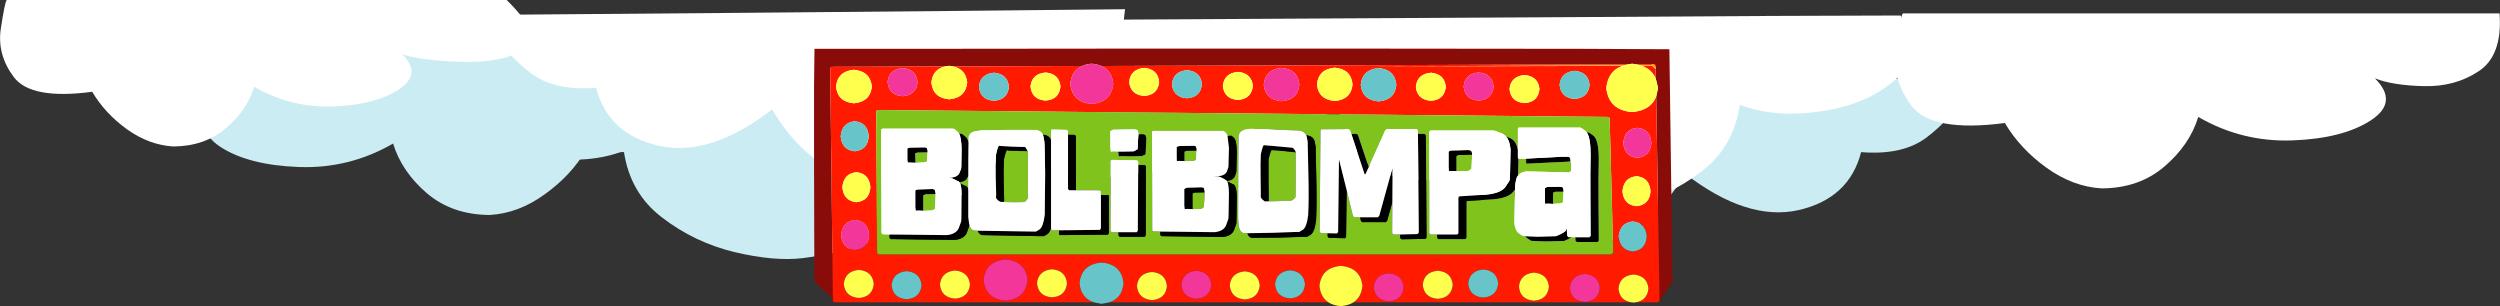 <?xml version="1.0" encoding="UTF-8" standalone="no"?>
<svg xmlns:xlink="http://www.w3.org/1999/xlink" height="73.05px" width="596.55px" xmlns="http://www.w3.org/2000/svg">
  <rect width="100%" height="100%" fill="#333333" stroke="none"/>
  <g transform="matrix(1.0, 0.0, 0.0, 1.0, -1.75, -398.0)">
    <path d="M166.05 407.55 Q166.6 408.2 167.75 415.65 168.85 423.1 164.0 429.55 159.15 436.0 141.65 433.7 138.05 439.85 131.75 444.35 125.5 448.9 118.6 449.3 109.65 449.25 103.6 444.1 97.6 438.95 95.55 432.25 85.1 438.3 73.05 437.85 61.0 437.4 54.35 433.05 47.7 428.7 53.4 423.05 49.05 424.75 41.65 424.9 34.3 425.1 28.6 421.35 22.95 417.65 23.65 407.55 L57.45 407.55 105.1 407.55 147.65 407.55 166.05 407.55" fill="#ccecf4" fill-rule="evenodd" stroke="none"/>
    <path d="M471.65 416.9 Q471.75 417.3 469.4 421.95 467.05 426.6 461.4 430.85 455.7 435.1 445.85 434.3 443.0 445.4 430.85 448.15 418.65 450.85 403.85 439.45 396.35 452.25 384.5 455.95 372.65 459.65 363.35 455.0 354.05 450.35 354.15 438.05 342.3 443.25 331.95 439.25 321.55 435.25 319.65 415.55 L359.3 415.95 409.8 416.4 453.2 416.75 471.65 416.9" fill="#ccecf4" fill-rule="evenodd" stroke="none"/>
    <path d="M310.45 414.85 L305.5 420.95 Q300.6 426.65 291.55 432.7 282.5 438.7 270.0 440.0 257.5 441.3 242.25 432.95 235.3 443.5 221.35 450.65 207.4 457.8 193.25 459.6 186.5 460.4 177.0 458.15 167.5 455.85 159.8 449.95 152.05 444.1 150.6 434.0 142.5 437.15 131.45 435.6 120.35 434.0 113.65 428.15 107.0 422.35 112.25 412.7 L142.7 412.8 193.05 413.1 248.05 413.4 292.3 413.65 310.45 413.75 310.45 414.85" fill="#ccecf4" fill-rule="evenodd" stroke="none"/>
    <path d="M94.35 398.0 L122.65 398.0 Q131.75 406.9 126.5 410.0 121.2 413.1 111.55 412.75 101.9 412.4 97.75 410.95 102.5 415.7 96.9 419.35 91.35 423.0 81.25 423.4 71.15 423.75 62.4 418.7 60.7 424.3 55.65 428.6 50.6 432.9 43.1 432.95 37.3 432.6 32.05 428.85 26.8 425.05 23.75 419.9 9.15 421.85 5.05 416.4 1.0 411.0 1.95 404.8 2.9 398.55 3.35 398.0 L18.75 398.0 54.4 398.0 94.35 398.0" fill="#ffffff" fill-rule="evenodd" stroke="none"/>
    <path d="M598.2 401.2 Q598.9 411.3 593.2 415.0 587.55 418.75 580.15 418.55 572.8 418.4 568.45 416.7 574.15 422.35 567.5 426.7 560.85 431.05 548.8 431.5 536.75 431.95 526.3 425.9 524.25 432.6 518.2 437.75 512.2 442.9 503.25 442.95 496.35 442.55 490.05 438.0 483.8 433.5 480.15 427.35 462.7 429.65 457.85 423.2 453.0 416.75 454.1 409.3 455.25 401.85 455.8 401.2 L474.2 401.2 516.75 401.2 564.4 401.2 598.2 401.2" fill="#ffffff" fill-rule="evenodd" stroke="none"/>
    <path d="M270.2 400.2 Q268.3 419.9 257.95 423.9 247.55 427.9 235.7 422.7 235.85 435.0 226.5 439.65 217.2 444.3 205.35 440.6 193.5 436.9 186.0 424.1 171.2 435.5 159.05 432.8 146.85 430.05 144.0 418.95 134.15 419.75 128.5 415.5 122.85 411.25 120.5 406.6 118.15 401.95 118.2 401.55 L136.65 401.4 180.1 401.05 230.6 400.6 270.2 400.2" fill="#ffffff" fill-rule="evenodd" stroke="none"/>
    <path d="M424.8 401.8 L455.25 401.7 Q460.5 411.35 453.85 417.15 447.15 423.0 436.05 424.6 425.0 426.15 416.9 423.0 415.45 433.1 407.7 438.95 400.0 444.85 390.5 447.15 381.0 449.4 374.25 448.6 360.1 446.8 346.15 439.65 332.2 432.5 325.25 421.95 310.0 430.3 297.5 429.0 285.0 427.7 275.95 421.7 266.9 415.65 262.0 409.95 L257.05 403.85 257.05 402.75 275.2 402.65 319.45 402.4 374.45 402.1 424.8 401.8" fill="#ffffff" fill-rule="evenodd" stroke="none"/>
    <path d="M264.55 413.75 Q263.55 413.3 262.25 413.2 260.95 413.3 259.95 413.75 L229.2 413.85 228.25 413.7 227.25 413.85 200.25 413.95 Q199.9 414.0 199.85 414.4 L200.5 469.25 198.4 467.4 196.1 465.15 196.05 456.5 196.0 437.4 196.0 418.3 196.1 409.65 217.4 409.65 268.15 409.6 328.65 409.6 379.2 409.65 400.1 409.75 400.85 465.25 397.75 469.85 397.75 469.7 396.95 421.05 397.4 419.0 396.85 416.75 396.8 414.5 396.8 414.05 396.8 413.75 Q396.75 413.35 396.35 413.3 L392.15 413.35 391.2 413.2 390.3 413.35 264.55 413.75" fill="#890c08" fill-rule="evenodd" stroke="none"/>
    <path d="M307.55 414.2 Q303.65 414.55 303.3 418.2 303.65 421.8 307.55 422.15 311.45 421.85 311.8 418.2 311.45 414.55 307.55 414.2 M316.0 418.15 Q316.35 421.75 320.25 422.1 324.15 421.75 324.5 418.15 324.15 414.5 320.25 414.15 316.35 414.5 316.0 418.15 M285.0 414.75 Q281.7 415.05 281.4 418.1 281.7 421.2 285.0 421.45 288.25 421.2 288.55 418.1 288.25 415.05 285.0 414.75 M293.55 418.5 Q293.85 421.6 297.15 421.85 300.4 421.6 300.7 418.5 300.4 415.45 297.15 415.15 293.85 415.45 293.55 418.5 M271.2 417.55 Q271.5 420.65 274.8 420.9 278.05 420.65 278.35 417.55 278.05 414.5 274.8 414.2 271.5 414.5 271.2 417.55 M259.95 413.75 Q257.45 414.85 257.15 418.0 257.6 422.4 262.25 422.8 266.95 422.4 267.4 418.0 267.1 414.85 264.55 413.75 L390.3 413.35 389.2 413.6 327.35 413.85 330.75 413.85 376.6 413.75 388.8 413.75 Q385.45 415.0 385.05 419.0 385.6 424.25 391.2 424.75 395.65 424.35 396.95 421.05 L397.75 469.7 397.75 469.85 397.3 470.15 392.0 470.15 Q394.8 469.75 395.1 466.85 394.8 463.8 391.55 463.5 388.25 463.8 387.95 466.85 388.25 469.75 391.1 470.15 L324.7 470.15 Q326.55 468.95 326.85 466.25 326.4 461.85 321.7 461.45 317.05 461.85 316.6 466.25 316.9 468.95 318.75 470.15 L266.45 470.15 Q269.5 469.15 269.85 465.6 269.4 461.05 264.6 460.65 259.8 461.05 259.35 465.6 259.7 469.15 262.8 470.15 L200.9 470.15 Q200.55 470.1 200.5 469.7 L200.5 469.25 199.85 414.4 Q199.9 414.0 200.25 413.95 L227.25 413.85 Q224.3 414.55 224.0 417.7 224.35 421.35 228.25 421.7 232.15 421.35 232.55 417.7 232.2 414.5 229.2 413.85 L259.95 413.75 M247.65 418.65 Q247.95 421.75 251.25 422.0 254.5 421.75 254.8 418.65 254.5 415.6 251.25 415.3 247.95 415.6 247.65 418.65 M280.2 466.25 Q279.9 463.2 276.65 462.9 273.35 463.2 273.05 466.25 273.35 469.35 276.65 469.6 279.9 469.35 280.2 466.25 M249.2 465.6 Q249.5 468.7 252.8 468.95 256.05 468.7 256.35 465.6 256.05 462.55 252.8 462.25 249.5 462.55 249.2 465.6 M309.6 462.5 Q306.3 462.8 306.0 465.85 306.3 468.95 309.6 469.2 312.85 468.95 313.15 465.85 312.85 462.8 309.6 462.5 M290.8 465.95 Q290.5 462.9 287.25 462.6 283.95 462.9 283.65 465.95 283.95 469.05 287.25 469.3 290.5 469.05 290.8 465.95 M302.35 466.1 Q302.05 463.05 298.8 462.75 295.5 463.05 295.2 466.1 295.5 469.2 298.8 469.45 302.05 469.2 302.35 466.1 M238.95 415.35 Q235.65 415.65 235.35 418.7 235.65 421.8 238.95 422.05 242.2 421.8 242.5 418.7 242.2 415.65 238.95 415.35 M205.5 414.65 Q201.6 415.0 201.25 418.65 201.6 422.3 205.5 422.65 209.4 422.3 209.8 418.65 209.4 415.0 205.5 414.65 M217.15 414.25 Q213.85 414.55 213.55 417.6 213.85 420.7 217.15 420.95 220.4 420.7 220.7 417.6 220.4 414.55 217.15 414.25 M211.3 424.25 Q210.9 424.3 210.85 424.7 L211.05 458.25 Q211.1 458.65 211.5 458.7 L386.25 458.7 386.7 458.25 385.85 426.35 Q385.8 425.95 385.4 425.9 L211.3 424.25 M205.7 426.95 Q202.65 427.25 202.35 430.55 202.65 433.8 205.7 434.1 208.8 433.8 209.05 430.55 208.8 427.25 205.7 426.95 M202.75 442.7 Q203.05 445.95 206.1 446.25 209.2 445.95 209.45 442.7 209.2 439.4 206.1 439.1 203.05 439.4 202.75 442.7 M226.05 465.9 Q226.35 469.0 229.65 469.25 232.9 469.0 233.2 465.9 232.9 462.85 229.65 462.55 226.35 462.85 226.05 465.9 M236.45 464.8 Q236.9 469.35 241.7 469.75 246.5 469.35 246.95 464.8 246.5 460.35 241.7 459.9 236.9 460.3 236.45 464.8 M205.8 450.5 Q202.75 450.8 202.45 454.1 202.75 457.35 205.8 457.65 208.9 457.35 209.15 454.1 208.9 450.8 205.8 450.5 M210.25 465.75 Q209.95 462.7 206.7 462.4 203.4 462.7 203.1 465.75 203.4 468.85 206.7 469.1 209.95 468.85 210.25 465.75 M218.1 469.4 Q221.35 469.15 221.65 466.05 221.35 463.0 218.1 462.7 214.8 463.0 214.5 466.05 214.8 469.15 218.1 469.4 M393.15 413.55 L392.15 413.35 396.35 413.3 Q396.75 413.35 396.8 413.75 L396.8 414.05 Q396.3 413.0 395.75 413.55 L393.15 413.55 M396.8 414.5 L396.85 416.75 Q395.9 414.6 393.65 413.75 L396.05 413.75 396.8 414.5 M365.55 415.9 Q362.25 416.2 361.95 419.25 362.25 422.35 365.55 422.6 368.8 422.35 369.1 419.25 368.8 416.2 365.55 415.9 M373.9 418.25 Q374.2 421.35 377.5 421.6 380.75 421.35 381.05 418.25 380.75 415.2 377.5 414.9 374.2 415.2 373.9 418.25 M388.9 443.65 Q389.2 446.9 392.25 447.2 395.35 446.9 395.6 443.65 395.35 440.35 392.25 440.05 389.2 440.35 388.9 443.65 M392.45 435.65 Q395.55 435.35 395.8 432.1 395.55 428.8 392.45 428.5 389.4 428.8 389.1 432.1 389.4 435.35 392.45 435.65 M351.0 418.65 Q351.3 421.75 354.6 422.0 357.85 421.75 358.15 418.65 357.85 415.6 354.6 415.3 351.3 415.6 351.0 418.65 M339.6 418.7 Q339.9 421.8 343.2 422.05 346.45 421.8 346.75 418.7 346.45 415.65 343.2 415.35 339.9 415.65 339.6 418.7 M326.45 418.25 Q326.8 421.85 330.7 422.2 334.6 421.85 334.95 418.25 334.6 414.6 330.7 414.25 326.8 414.6 326.45 418.25 M348.4 465.95 Q348.1 462.9 344.85 462.6 341.55 462.9 341.25 465.95 341.55 469.05 344.85 469.3 348.1 469.05 348.4 465.95 M355.7 462.3 Q352.4 462.6 352.1 465.65 352.4 468.75 355.7 469.0 358.95 468.75 359.25 465.65 358.95 462.6 355.7 462.3 M329.55 466.55 Q329.85 469.65 333.15 469.9 336.4 469.65 336.7 466.55 336.4 463.5 333.15 463.2 329.85 463.5 329.55 466.55 M388.0 454.45 Q388.3 457.7 391.35 458.0 394.45 457.7 394.7 454.45 394.45 451.15 391.35 450.85 388.3 451.15 388.0 454.45 M367.8 463.05 Q364.5 463.35 364.2 466.4 364.5 469.5 367.8 469.75 371.05 469.5 371.35 466.4 371.05 463.35 367.8 463.05 M379.95 470.05 Q383.2 469.8 383.5 466.7 383.2 463.65 379.95 463.35 376.65 463.65 376.35 466.7 376.65 469.8 379.95 470.05" fill="#ff1a00" fill-rule="evenodd" stroke="none"/>
    <path d="M294.65 430.4 L294.3 429.75 Q293.65 429.1 293.55 429.25 L293.0 429.25 285.6 429.25 285.05 429.25 276.9 429.25 Q276.7 429.3 276.65 429.55 L276.7 452.85 Q276.7 453.15 276.95 453.2 L278.6 453.25 278.6 454.0 278.85 454.35 285.1 454.45 293.5 454.55 Q295.55 454.35 296.2 452.95 L296.75 451.4 296.8 450.75 296.9 445.15 Q296.85 442.05 295.85 441.9 L294.6 441.3 294.5 441.15 294.7 441.15 Q296.0 440.95 296.4 440.1 L296.75 439.1 296.8 438.45 296.8 437.95 296.9 434.45 Q296.85 431.55 296.2 430.9 295.55 430.25 295.45 430.4 L294.9 430.4 294.65 430.4 M313.45 430.3 Q313.05 429.35 311.75 429.15 L305.3 428.9 300.4 428.75 299.9 428.75 298.6 429.0 Q297.5 429.3 297.3 430.4 L297.25 436.05 297.2 444.95 297.2 449.6 297.2 450.25 297.35 451.9 Q297.55 453.3 298.45 453.6 L299.4 453.65 Q299.65 454.5 300.35 454.75 L307.1 454.7 312.85 454.5 313.4 454.5 Q313.55 454.65 314.5 454.0 315.45 453.4 315.8 450.5 316.0 446.85 315.85 440.6 L315.7 433.7 315.7 433.05 315.45 431.7 Q315.1 430.55 313.65 430.3 L313.45 430.3 M287.3 434.0 L287.15 435.5 287.15 436.15 286.5 436.4 284.55 436.45 284.4 436.45 284.4 434.6 284.4 434.2 284.95 434.0 287.3 434.0 M286.3 447.9 L286.3 446.15 286.3 444.7 286.3 444.2 Q286.45 444.05 286.85 443.95 L289.2 443.9 289.15 445.45 289.05 446.75 289.05 447.4 288.4 447.85 286.45 447.9 286.3 447.9 M310.95 434.35 L310.95 434.8 310.95 435.45 310.95 439.95 310.9 445.05 Q310.1 446.05 309.45 445.9 L308.9 445.9 306.6 446.0 304.5 446.05 304.5 445.8 304.5 445.15 304.45 441.45 304.45 436.05 Q305.05 433.3 305.45 433.85 L306.0 433.85 308.75 434.1 310.95 434.35 M324.2 429.95 L323.9 429.1 323.55 428.8 317.1 428.85 Q316.85 428.9 316.85 429.2 L316.65 453.25 316.9 453.6 318.55 453.65 318.55 454.4 318.8 454.75 322.7 454.85 322.95 454.5 323.1 443.4 324.6 449.55 324.9 449.85 326.3 449.85 326.5 450.7 326.8 451.0 332.4 451.0 332.75 450.7 334.0 446.2 333.95 453.6 334.25 453.95 335.85 453.95 335.85 454.75 336.15 455.1 341.9 455.0 342.15 454.65 342.0 430.25 341.7 429.95 340.1 429.95 340.1 429.1 339.8 428.8 332.65 428.8 332.3 429.1 328.35 437.9 325.8 430.25 Q325.7 430.0 325.45 429.95 L324.2 429.95 M258.5 443.4 L258.5 430.45 258.25 430.15 256.6 430.1 256.6 429.3 256.35 429.0 252.8 428.9 Q252.6 428.9 252.55 429.2 L252.55 431.35 Q252.2 430.35 250.85 430.1 L250.6 430.1 Q250.2 429.2 248.95 429.0 L241.9 429.0 236.4 429.1 235.85 429.1 234.4 429.35 Q233.15 429.6 232.9 430.7 L232.9 432.0 Q232.65 431.1 232.25 430.7 L231.35 429.95 230.8 429.85 230.6 429.85 230.35 429.55 229.45 428.75 228.9 428.7 221.3 428.7 220.75 428.7 212.25 428.7 212.0 429.0 212.1 453.55 212.35 453.9 214.0 453.95 214.0 454.7 214.25 455.05 220.8 455.15 229.55 455.25 Q231.7 455.05 232.4 453.65 L233.0 452.0 233.05 451.55 Q233.25 452.75 234.2 453.0 L235.05 453.05 Q235.35 453.9 236.1 454.1 L243.6 454.25 250.1 454.35 250.6 454.35 Q250.75 454.5 251.7 453.85 252.2 453.5 252.55 452.4 L252.55 452.65 252.8 452.95 254.45 452.95 254.45 453.8 Q254.45 454.05 254.7 454.1 L266.1 454.0 266.35 453.65 266.35 444.85 Q266.35 444.55 266.1 444.55 L264.45 444.55 264.45 443.7 264.2 443.4 258.5 443.4 M247.05 434.1 L247.05 434.7 247.05 435.35 247.05 440.05 247.0 445.35 Q246.35 446.4 245.8 446.2 L245.25 446.25 243.15 446.25 241.3 446.2 241.35 445.9 241.35 445.25 241.25 441.5 Q241.2 438.15 241.3 436.1 241.85 433.4 242.25 433.9 L242.8 433.95 245.3 434.05 247.05 434.1 M268.6 434.15 L268.6 434.45 Q268.7 435.55 268.85 435.3 L269.35 435.25 271.45 435.3 274.2 435.25 Q275.35 434.8 275.1 434.75 L275.15 434.15 275.2 432.8 275.3 431.0 Q275.1 430.05 274.95 430.15 L274.45 430.0 273.4 430.05 273.4 429.85 Q273.25 428.9 273.05 429.0 L272.55 428.85 267.35 428.95 266.9 429.2 266.7 429.25 266.7 429.7 266.7 431.15 266.7 433.3 Q266.8 434.4 266.95 434.15 L267.45 434.1 268.6 434.15 M273.35 437.35 L273.35 436.55 273.05 436.25 267.1 436.15 Q266.85 436.15 266.8 436.45 L266.75 453.05 267.0 453.4 268.65 453.4 268.65 454.15 268.9 454.5 274.9 454.5 275.15 454.15 275.2 437.65 274.95 437.35 273.35 437.35 M211.3 424.25 L385.4 425.9 Q385.8 425.95 385.85 426.35 L386.7 458.25 386.25 458.7 211.5 458.7 Q211.1 458.65 211.05 458.25 L210.85 424.7 Q210.9 424.3 211.3 424.25 M220.2 436.85 L220.15 435.0 220.15 434.55 220.75 434.4 223.1 434.35 222.95 435.9 222.95 436.55 222.3 436.75 220.35 436.85 220.2 436.85 M222.05 448.3 L222.05 446.5 222.05 445.1 222.05 444.6 222.65 444.35 225.0 444.3 224.95 445.85 224.85 447.15 224.85 447.75 Q225.0 447.85 224.2 448.2 L222.25 448.3 222.05 448.3 M232.8 443.05 Q232.55 442.35 232.05 442.3 L230.85 441.7 230.7 441.5 230.85 441.5 Q232.2 441.3 232.6 440.4 L232.85 439.95 232.8 443.05 M377.65 454.6 L377.7 455.45 378.0 455.75 382.95 455.75 383.25 455.45 383.2 447.25 Q383.15 439.9 383.25 436.05 383.25 431.4 382.0 430.4 380.75 429.4 380.55 429.6 L380.4 429.6 380.05 429.25 Q378.8 428.25 378.6 428.45 L378.05 428.45 367.2 428.45 366.65 428.45 364.2 428.45 Q363.95 428.5 363.95 428.75 L363.95 433.75 Q363.55 431.65 362.2 431.0 L361.1 430.5 360.3 429.9 358.45 429.2 357.9 429.15 343.05 429.15 342.8 429.45 342.8 452.55 342.8 453.2 342.8 453.65 343.05 453.95 344.7 453.95 344.7 454.3 344.7 454.7 344.95 455.05 351.4 455.05 351.65 454.7 351.65 446.3 Q351.65 446.0 351.9 445.95 L358.25 445.55 Q361.7 445.2 362.8 443.8 L363.3 443.2 363.2 446.25 363.1 451.1 Q363.25 452.95 364.15 453.65 L365.15 454.3 365.7 454.35 366.1 454.8 367.1 455.45 367.65 455.5 370.6 455.6 375.0 455.5 376.9 454.6 377.65 454.6 M376.55 436.55 L376.65 437.15 Q376.75 438.95 376.55 438.9 L376.15 439.15 372.2 439.05 366.05 438.9 Q364.65 439.05 364.0 439.85 L364.1 435.9 364.2 435.9 365.9 435.85 365.9 436.75 Q365.9 437.05 366.15 437.05 L375.55 436.6 376.1 436.55 376.55 436.55 M372.35 446.65 L372.35 444.45 372.35 444.0 372.9 443.75 374.85 443.75 374.7 445.65 374.7 446.3 374.1 446.55 372.35 446.65 M353.05 434.95 L352.95 436.5 352.9 437.7 352.85 438.35 352.1 438.8 349.8 438.85 349.3 438.85 349.3 437.15 349.3 435.75 349.3 435.3 Q349.5 435.05 349.9 435.0 L353.05 434.95" fill="#7fc31c" fill-rule="evenodd" stroke="none"/>
    <path d="M316.0 418.15 Q316.35 414.5 320.25 414.15 324.15 414.5 324.5 418.15 324.15 421.75 320.25 422.1 316.35 421.75 316.0 418.15 M293.55 418.5 Q293.85 415.45 297.15 415.15 300.4 415.45 300.7 418.5 300.4 421.6 297.15 421.85 293.85 421.6 293.55 418.5 M271.2 417.55 Q271.5 414.5 274.8 414.2 278.05 414.5 278.35 417.55 278.05 420.65 274.8 420.9 271.5 420.65 271.2 417.55 M229.2 413.85 Q232.2 414.5 232.55 417.7 232.15 421.35 228.25 421.7 224.35 421.35 224.0 417.7 224.3 414.55 227.25 413.85 L228.25 413.7 229.2 413.85 M318.75 470.15 Q316.9 468.95 316.6 466.25 317.05 461.85 321.7 461.45 326.4 461.85 326.85 466.25 326.55 468.95 324.7 470.15 323.5 470.9 321.7 471.05 319.9 470.9 318.75 470.15 M391.1 470.15 Q388.25 469.75 387.95 466.85 388.25 463.8 391.55 463.5 394.8 463.8 395.1 466.85 394.8 469.75 392.0 470.15 L391.55 470.2 391.1 470.15 M396.95 421.05 Q395.65 424.35 391.2 424.75 385.6 424.25 385.05 419.0 385.45 415.0 388.8 413.75 L389.2 413.6 390.3 413.35 391.2 413.2 392.15 413.35 393.15 413.55 393.65 413.75 Q395.9 414.6 396.85 416.75 L397.4 419.0 396.95 421.05 M247.65 418.65 Q247.95 415.6 251.25 415.3 254.5 415.6 254.8 418.65 254.5 421.75 251.25 422.0 247.95 421.75 247.65 418.65 M249.2 465.6 Q249.5 462.55 252.8 462.25 256.05 462.55 256.35 465.6 256.05 468.7 252.8 468.95 249.5 468.7 249.2 465.6 M280.2 466.25 Q279.9 469.35 276.65 469.6 273.35 469.35 273.05 466.25 273.35 463.2 276.65 462.9 279.9 463.2 280.2 466.25 M302.35 466.1 Q302.05 469.2 298.8 469.45 295.5 469.2 295.2 466.1 295.5 463.05 298.8 462.75 302.05 463.05 302.35 466.1 M205.5 414.65 Q209.4 415.0 209.8 418.65 209.4 422.3 205.5 422.65 201.6 422.3 201.25 418.65 201.6 415.0 205.5 414.65 M202.75 442.7 Q203.05 439.4 206.1 439.1 209.2 439.4 209.45 442.7 209.2 445.95 206.1 446.25 203.05 445.95 202.75 442.7 M226.05 465.9 Q226.35 462.85 229.65 462.55 232.9 462.85 233.2 465.9 232.9 469.0 229.65 469.25 226.35 469.0 226.05 465.9 M210.25 465.75 Q209.95 468.85 206.7 469.1 203.4 468.85 203.1 465.75 203.4 462.7 206.7 462.4 209.95 462.7 210.25 465.75 M365.55 415.9 Q368.8 416.2 369.1 419.25 368.8 422.35 365.55 422.6 362.25 422.35 361.95 419.25 362.25 416.2 365.55 415.9 M388.9 443.65 Q389.2 440.35 392.25 440.05 395.35 440.35 395.6 443.65 395.35 446.9 392.25 447.2 389.2 446.9 388.9 443.65 M339.6 418.7 Q339.9 415.65 343.2 415.35 346.45 415.65 346.75 418.7 346.45 421.8 343.2 422.05 339.9 421.8 339.6 418.7 M348.4 465.95 Q348.1 469.05 344.85 469.3 341.55 469.05 341.25 465.95 341.55 462.9 344.85 462.6 348.1 462.9 348.4 465.95 M367.8 463.05 Q371.05 463.35 371.35 466.4 371.05 469.5 367.8 469.75 364.5 469.5 364.2 466.4 364.5 463.35 367.8 463.05" fill="#ffff4d" fill-rule="evenodd" stroke="none"/>
    <path d="M388.8 413.75 L376.6 413.75 330.75 413.85 327.35 413.85 389.2 413.6 388.8 413.75 M396.8 414.05 L396.8 414.5 396.05 413.75 393.65 413.75 393.15 413.55 395.75 413.55 Q396.3 413.0 396.8 414.05" fill="#ffb300" fill-rule="evenodd" stroke="none"/>
    <path d="M307.55 414.2 Q311.45 414.55 311.8 418.2 311.45 421.85 307.55 422.15 303.65 421.8 303.3 418.2 303.65 414.55 307.55 414.2 M264.55 413.75 Q267.1 414.85 267.4 418.0 266.95 422.4 262.25 422.8 257.6 422.4 257.15 418.0 257.45 414.85 259.95 413.75 260.95 413.3 262.25 413.2 263.55 413.3 264.55 413.75 M290.8 465.95 Q290.5 469.05 287.25 469.3 283.95 469.05 283.65 465.95 283.95 462.9 287.25 462.6 290.5 462.9 290.8 465.95 M217.15 414.25 Q220.4 414.55 220.7 417.6 220.4 420.7 217.15 420.95 213.85 420.7 213.55 417.6 213.85 414.55 217.15 414.25 M205.8 450.5 Q208.9 450.8 209.15 454.1 208.9 457.35 205.8 457.65 202.75 457.35 202.45 454.1 202.75 450.8 205.8 450.5 M236.45 464.8 Q236.9 460.3 241.7 459.9 246.5 460.35 246.95 464.8 246.5 469.35 241.7 469.75 236.9 469.35 236.45 464.8 M351.0 418.65 Q351.3 415.6 354.6 415.3 357.85 415.6 358.15 418.65 357.85 421.75 354.6 422.0 351.3 421.75 351.0 418.65 M392.45 435.65 Q389.4 435.35 389.1 432.1 389.4 428.8 392.45 428.5 395.55 428.8 395.8 432.1 395.55 435.35 392.45 435.65 M329.55 466.55 Q329.85 463.5 333.15 463.2 336.4 463.5 336.7 466.55 336.4 469.65 333.15 469.9 329.85 469.65 329.55 466.55 M379.95 470.05 Q376.65 469.8 376.35 466.7 376.65 463.65 379.95 463.35 383.2 463.65 383.5 466.7 383.2 469.8 379.95 470.05" fill="#f33699" fill-rule="evenodd" stroke="none"/>
    <path d="M285.0 414.75 Q288.25 415.05 288.55 418.1 288.25 421.2 285.0 421.45 281.7 421.2 281.4 418.1 281.7 415.05 285.0 414.75 M262.8 470.15 Q259.7 469.15 259.35 465.6 259.8 461.05 264.6 460.65 269.4 461.05 269.85 465.6 269.5 469.15 266.45 470.15 L264.6 470.5 262.8 470.15 M309.6 462.5 Q312.85 462.8 313.15 465.85 312.85 468.95 309.6 469.2 306.3 468.95 306.0 465.85 306.3 462.8 309.6 462.5 M238.95 415.35 Q242.2 415.65 242.5 418.7 242.2 421.8 238.95 422.05 235.65 421.8 235.35 418.7 235.65 415.65 238.95 415.35 M205.7 426.95 Q208.8 427.25 209.05 430.55 208.8 433.8 205.7 434.1 202.65 433.8 202.35 430.55 202.65 427.25 205.7 426.95 M218.1 469.4 Q214.8 469.15 214.5 466.05 214.8 463.0 218.1 462.7 221.35 463.0 221.65 466.05 221.35 469.15 218.1 469.4 M373.9 418.25 Q374.2 415.2 377.5 414.9 380.75 415.2 381.05 418.25 380.75 421.35 377.5 421.6 374.2 421.35 373.9 418.25 M326.45 418.25 Q326.8 414.6 330.7 414.25 334.6 414.6 334.95 418.25 334.6 421.85 330.7 422.2 326.8 421.85 326.45 418.25 M355.7 462.3 Q358.95 462.6 359.25 465.65 358.95 468.75 355.7 469.0 352.4 468.75 352.1 465.65 352.4 462.6 355.7 462.3 M388.0 454.45 Q388.3 451.15 391.35 450.85 394.45 451.15 394.7 454.45 394.45 457.7 391.35 458.0 388.3 457.7 388.0 454.45" fill="#67c5ca" fill-rule="evenodd" stroke="none"/>
    <path d="M278.6 453.25 L283.2 453.3 291.55 453.4 Q293.65 453.2 294.3 451.8 L294.85 450.25 294.9 449.6 295.0 444.0 Q294.95 442.1 294.6 441.3 L295.85 441.9 Q296.85 442.05 296.9 445.15 L296.8 450.75 296.75 451.4 296.2 452.95 Q295.55 454.35 293.5 454.55 L285.1 454.45 278.85 454.35 278.6 454.0 278.6 453.25 M294.5 441.15 L293.95 440.75 Q292.55 439.95 292.15 440.1 L291.6 440.1 Q290.85 440.1 292.8 440.0 294.1 439.8 294.5 438.95 L294.85 437.95 294.9 437.3 294.9 436.8 295.0 433.3 294.65 430.4 294.9 430.4 295.45 430.4 Q295.55 430.25 296.2 430.9 296.85 431.55 296.9 434.45 L296.8 437.95 296.8 438.45 296.75 439.1 296.4 440.1 Q296.0 440.95 294.7 441.15 L294.5 441.15 M299.4 453.65 L305.2 453.55 310.95 453.35 311.5 453.35 Q311.65 453.5 312.6 452.85 313.55 452.25 313.9 449.35 314.1 445.7 313.95 439.45 L313.8 432.55 313.8 431.9 313.55 430.55 313.45 430.3 313.65 430.3 Q315.1 430.55 315.45 431.7 L315.7 433.05 315.7 433.7 315.85 440.6 Q316.0 446.85 315.8 450.5 315.45 453.4 314.5 454.0 313.55 454.65 313.4 454.5 L312.85 454.5 307.1 454.7 300.35 454.75 Q299.65 454.5 299.4 453.65 M284.4 436.45 L283.1 436.4 282.55 436.45 282.5 435.85 282.5 433.45 282.5 433.05 283.05 432.85 286.6 432.75 287.1 432.9 287.3 433.45 287.3 434.0 284.95 434.0 284.4 434.2 284.4 434.6 284.4 436.45 M289.2 443.9 L286.85 443.95 Q286.45 444.05 286.3 444.2 L286.3 444.7 286.3 446.15 286.3 447.9 285.0 447.85 284.45 447.9 284.35 447.05 284.35 445.0 284.35 443.55 284.35 443.1 284.95 442.8 288.5 442.7 289.0 442.85 289.2 443.7 289.2 443.9 M304.5 446.05 L303.55 446.05 Q302.4 445.3 302.6 444.65 L302.6 444.0 302.55 440.3 Q302.5 436.9 302.6 434.9 303.15 432.15 303.55 432.7 L304.1 432.7 306.85 432.95 310.2 433.25 Q310.85 433.8 310.95 434.35 L308.75 434.1 306.0 433.85 305.45 433.85 Q305.05 433.3 304.45 436.05 L304.45 441.45 304.5 445.15 304.5 445.8 304.5 446.05 M318.55 453.65 L320.8 453.7 321.05 453.35 321.25 436.25 Q321.25 435.95 321.3 436.2 L323.1 443.4 322.95 454.5 322.7 454.85 318.8 454.75 318.55 454.4 318.55 453.65 M326.3 449.85 L330.5 449.85 330.85 449.55 333.95 438.35 Q334.05 438.15 334.05 438.4 L334.0 446.2 332.75 450.7 332.4 451.0 326.8 451.0 326.5 450.7 326.3 449.85 M335.85 453.95 L340.0 453.85 340.3 453.5 340.1 429.95 341.7 429.95 342.0 430.25 342.15 454.65 341.9 455.0 336.15 455.1 335.85 454.75 335.85 453.95 M328.35 437.9 L327.6 439.5 Q327.45 439.75 327.35 439.5 L324.2 429.95 325.45 429.95 Q325.7 430.0 325.8 430.25 L328.35 437.9 M256.6 430.1 L258.25 430.15 258.5 430.45 258.5 443.4 256.9 443.4 256.6 443.1 256.6 430.1 M264.45 444.55 L266.1 444.55 Q266.35 444.55 266.35 444.85 L266.35 453.65 266.1 454.0 254.7 454.1 Q254.45 454.05 254.45 453.8 L254.45 452.95 264.2 452.85 264.45 452.5 264.45 444.55 M252.55 452.4 Q252.2 453.5 251.7 453.85 250.75 454.5 250.6 454.35 L250.1 454.35 243.6 454.25 236.1 454.1 Q235.35 453.9 235.05 453.05 L241.7 453.15 248.2 453.25 248.7 453.25 Q248.85 453.4 249.8 452.75 250.7 452.1 251.05 449.25 L251.15 439.3 251.0 432.4 250.95 431.75 250.7 430.4 250.6 430.1 250.85 430.1 Q252.2 430.35 252.55 431.35 L252.55 452.4 M233.05 451.55 L233.0 452.0 232.4 453.65 Q231.7 455.05 229.55 455.25 L220.8 455.15 214.25 455.05 214.0 454.7 214.0 453.95 218.9 454.0 227.65 454.1 Q229.8 453.9 230.5 452.5 L231.1 450.85 231.15 450.25 231.2 444.45 Q231.2 442.5 230.85 441.7 L232.05 442.3 Q232.55 442.35 232.8 443.05 L232.8 444.7 232.8 449.15 232.8 449.8 233.0 451.35 233.05 451.55 M230.6 429.85 L230.8 429.85 231.35 429.95 232.25 430.7 Q232.65 431.1 232.9 432.0 L232.85 436.15 232.85 439.95 232.6 440.4 Q232.2 441.3 230.85 441.5 L230.7 441.5 Q230.5 441.2 230.15 441.15 228.65 440.3 228.2 440.45 L227.7 440.45 228.95 440.35 Q230.3 440.15 230.7 439.25 L231.1 438.25 231.15 437.6 231.15 437.1 231.2 433.45 Q231.15 430.9 230.6 429.85 M241.3 446.2 L240.4 446.15 Q239.2 445.45 239.45 444.8 L239.45 444.15 239.35 440.4 Q239.3 437.05 239.4 435.0 239.95 432.3 240.35 432.8 L240.9 432.85 243.4 432.95 246.4 433.05 247.05 434.1 245.3 434.05 242.8 433.95 242.25 433.9 Q241.85 433.4 241.3 436.1 241.2 438.15 241.25 441.5 L241.35 445.25 241.35 445.9 241.3 446.2 M273.4 430.05 L274.45 430.0 274.95 430.15 Q275.1 430.05 275.3 431.0 L275.2 432.8 275.15 434.15 275.1 434.75 Q275.35 434.8 274.2 435.25 L271.45 435.3 269.35 435.25 268.85 435.3 Q268.7 435.55 268.6 434.45 L268.6 434.15 269.55 434.15 272.3 434.1 273.2 433.6 273.25 433.0 273.3 431.65 273.4 430.05 M268.65 453.4 L273.0 453.4 273.25 453.05 273.35 437.35 274.95 437.35 275.2 437.65 275.15 454.15 274.9 454.5 268.9 454.5 268.65 454.15 268.65 453.4 M223.1 434.35 L220.75 434.4 220.15 434.55 220.15 435.0 220.2 436.85 218.9 436.8 218.35 436.8 218.25 436.25 218.25 433.85 218.25 433.45 Q218.45 433.25 218.85 433.2 L222.4 433.15 Q222.65 433.15 222.9 433.3 L223.1 433.85 223.1 434.35 M225.0 444.3 L222.65 444.35 222.05 444.6 222.05 445.1 222.05 446.5 222.05 448.3 220.8 448.25 220.25 448.3 220.15 447.45 220.15 445.35 220.15 443.95 220.15 443.45 Q220.35 443.25 220.75 443.2 L224.3 443.1 224.8 443.25 225.0 444.05 225.0 444.3 M380.4 429.6 L380.55 429.6 Q380.75 429.4 382.0 430.4 383.25 431.4 383.25 436.05 383.15 439.9 383.2 447.25 L383.25 455.45 382.95 455.75 378.0 455.75 377.7 455.45 377.65 454.6 381.0 454.6 381.3 454.3 381.25 446.1 Q381.2 438.75 381.3 434.9 381.3 430.9 380.4 429.6 M376.9 454.6 L375.0 455.5 370.6 455.6 367.65 455.5 367.1 455.45 366.1 454.8 365.7 454.35 368.65 454.45 373.05 454.35 Q375.7 453.3 375.45 452.65 375.6 452.4 375.6 452.7 L375.75 454.3 376.05 454.6 376.9 454.6 M363.3 443.2 L362.8 443.8 Q361.7 445.2 358.25 445.55 L351.9 445.95 Q351.65 446.0 351.65 446.3 L351.65 454.7 351.4 455.05 344.95 455.05 344.7 454.7 344.7 454.3 344.7 453.95 349.5 453.95 349.75 453.65 349.75 445.2 Q349.8 444.9 350.0 444.85 L356.35 444.45 Q359.8 444.1 360.9 442.7 L361.95 441.1 362.05 440.5 362.2 433.7 Q362.0 431.5 361.1 430.5 L362.2 431.0 Q363.55 431.65 363.95 433.75 L363.95 435.6 364.1 435.9 364.0 439.85 Q363.7 440.2 363.55 440.75 363.2 442.35 363.3 442.6 L363.3 443.2 M365.9 435.85 L373.6 435.45 374.15 435.4 376.15 435.4 376.45 435.75 376.55 436.55 376.1 436.55 375.55 436.6 366.15 437.05 Q365.9 437.05 365.9 436.75 L365.9 435.85 M374.85 443.75 L372.9 443.75 372.35 444.0 372.35 444.45 372.35 446.65 371.0 446.6 370.45 446.65 370.4 445.95 370.4 443.3 370.4 442.85 370.95 442.6 374.15 442.55 374.65 442.7 374.85 443.3 374.85 443.75 M349.3 438.85 L348.1 438.8 347.55 438.85 Q347.45 439.1 347.4 438.05 L347.4 436.05 347.4 434.65 347.4 434.2 Q347.6 433.95 348.0 433.9 L352.25 433.8 352.75 433.95 Q352.9 433.9 353.05 434.75 L353.05 434.95 349.9 435.0 Q349.5 435.05 349.3 435.3 L349.3 435.75 349.3 437.15 349.3 438.85" fill="#000000" fill-rule="evenodd" stroke="none"/>
    <path d="M278.6 453.25 L276.95 453.2 Q276.7 453.15 276.7 452.85 L276.65 429.55 Q276.7 429.3 276.9 429.25 L285.05 429.25 285.6 429.25 293.0 429.25 293.55 429.25 Q293.65 429.1 294.3 429.75 L294.65 430.4 295.0 433.3 294.9 436.8 294.9 437.3 294.85 437.95 294.5 438.95 Q294.1 439.8 292.8 440.0 290.85 440.1 291.6 440.1 L292.15 440.1 Q292.55 439.95 293.95 440.75 L294.5 441.15 294.6 441.3 Q294.95 442.1 295.0 444.0 L294.9 449.6 294.85 450.25 294.3 451.8 Q293.65 453.2 291.55 453.4 L283.2 453.3 278.6 453.25 M299.4 453.65 L298.45 453.6 Q297.55 453.3 297.35 451.9 L297.2 450.25 297.2 449.6 297.2 444.95 297.25 436.05 297.3 430.4 Q297.5 429.3 298.6 429.0 L299.9 428.75 300.4 428.75 305.3 428.9 311.75 429.15 Q313.05 429.35 313.45 430.3 L313.55 430.55 313.8 431.9 313.8 432.55 313.95 439.45 Q314.1 445.7 313.9 449.35 313.55 452.25 312.6 452.85 311.65 453.5 311.5 453.35 L310.95 453.35 305.2 453.55 299.4 453.65 M287.3 434.0 L287.3 433.45 287.1 432.9 286.6 432.75 283.05 432.85 282.5 433.05 282.5 433.45 282.5 435.85 282.55 436.45 283.1 436.4 284.4 436.45 284.55 436.45 286.5 436.4 287.15 436.15 287.15 435.5 287.3 434.0 M289.2 443.9 L289.2 443.7 289.0 442.85 288.5 442.7 284.95 442.8 284.35 443.1 284.35 443.55 284.35 445.0 284.35 447.05 284.45 447.9 285.0 447.85 286.3 447.9 286.45 447.9 288.4 447.85 289.05 447.4 289.05 446.75 289.15 445.45 289.2 443.9 M310.95 434.35 Q310.85 433.8 310.2 433.25 L306.85 432.95 304.1 432.7 303.55 432.7 Q303.15 432.15 302.6 434.9 302.5 436.9 302.55 440.3 L302.6 444.0 302.6 444.65 Q302.4 445.3 303.55 446.05 L304.5 446.05 306.6 446.0 308.9 445.9 309.45 445.9 Q310.1 446.05 310.9 445.05 L310.95 439.95 310.95 435.45 310.95 434.8 310.95 434.35 M318.55 453.65 L316.9 453.6 316.65 453.25 316.85 429.2 Q316.85 428.9 317.1 428.85 L323.55 428.8 323.9 429.1 324.2 429.95 327.35 439.5 Q327.45 439.75 327.6 439.5 L328.35 437.9 332.3 429.1 332.65 428.8 339.8 428.8 340.1 429.1 340.1 429.95 340.3 453.5 340.0 453.85 335.85 453.95 334.25 453.95 333.95 453.6 334.0 446.2 334.05 438.4 Q334.05 438.15 333.95 438.35 L330.85 449.55 330.5 449.85 326.3 449.85 324.9 449.85 324.6 449.55 323.1 443.4 321.3 436.2 Q321.25 435.95 321.25 436.25 L321.05 453.35 320.8 453.7 318.55 453.65 M256.6 430.1 L256.6 443.1 256.9 443.4 258.5 443.4 264.2 443.4 264.45 443.7 264.45 444.55 264.45 452.5 264.2 452.85 254.45 452.95 252.8 452.95 252.55 452.65 252.55 452.4 252.55 431.35 252.55 429.2 Q252.6 428.9 252.8 428.9 L256.35 429.0 256.6 429.3 256.6 430.1 M235.05 453.05 L234.2 453.0 Q233.25 452.75 233.05 451.55 L233.0 451.35 232.8 449.8 232.8 449.15 232.8 444.7 232.8 443.05 232.85 439.95 232.85 436.15 232.9 432.0 232.9 430.7 Q233.15 429.6 234.4 429.35 L235.85 429.1 236.4 429.1 241.9 429.0 248.95 429.0 Q250.2 429.2 250.6 430.1 L250.7 430.4 250.95 431.75 251.0 432.4 251.15 439.3 251.05 449.25 Q250.7 452.1 249.8 452.75 248.85 453.4 248.7 453.25 L248.2 453.25 241.7 453.15 235.05 453.05 M214.0 453.95 L212.35 453.9 212.1 453.55 212.0 429.0 212.25 428.7 220.75 428.7 221.3 428.7 228.9 428.7 229.45 428.75 230.35 429.55 230.6 429.85 Q231.15 430.9 231.2 433.45 L231.15 437.1 231.15 437.6 231.1 438.25 230.7 439.25 Q230.3 440.15 228.95 440.35 L227.7 440.45 228.2 440.45 Q228.65 440.3 230.15 441.15 230.5 441.2 230.7 441.5 L230.85 441.7 Q231.2 442.5 231.2 444.45 L231.15 450.25 231.1 450.85 230.5 452.5 Q229.8 453.9 227.65 454.1 L218.9 454.0 214.0 453.95 M247.05 434.1 L246.4 433.05 243.4 432.95 240.9 432.85 240.35 432.8 Q239.95 432.3 239.4 435.0 239.3 437.05 239.35 440.4 L239.45 444.15 239.45 444.8 Q239.2 445.45 240.4 446.15 L241.3 446.2 243.15 446.25 245.25 446.25 245.8 446.2 Q246.35 446.4 247.0 445.35 L247.05 440.05 247.05 435.35 247.05 434.7 247.05 434.1 M273.4 430.05 L273.3 431.65 273.25 433.0 273.2 433.6 272.3 434.1 269.55 434.15 268.6 434.15 267.45 434.1 266.95 434.15 Q266.8 434.4 266.7 433.3 L266.7 431.15 266.7 429.7 266.7 429.25 266.9 429.2 267.35 428.95 272.55 428.85 273.05 429.0 Q273.25 428.9 273.4 429.85 L273.4 430.05 M268.65 453.4 L267.0 453.4 266.75 453.05 266.8 436.45 Q266.85 436.15 267.1 436.15 L273.05 436.25 273.35 436.55 273.35 437.35 273.25 453.05 273.0 453.4 268.65 453.4 M223.1 434.35 L223.1 433.85 222.9 433.3 Q222.65 433.15 222.4 433.15 L218.85 433.2 Q218.45 433.25 218.25 433.45 L218.25 433.85 218.25 436.25 218.35 436.8 218.9 436.8 220.2 436.85 220.35 436.85 222.3 436.75 222.95 436.55 222.95 435.9 223.1 434.35 M225.0 444.3 L225.0 444.05 224.8 443.25 224.3 443.1 220.75 443.2 Q220.35 443.25 220.15 443.45 L220.15 443.95 220.15 445.35 220.15 447.45 220.25 448.3 220.8 448.25 222.05 448.3 222.25 448.3 224.2 448.2 Q225.0 447.85 224.85 447.75 L224.85 447.15 224.95 445.85 225.0 444.3 M380.4 429.6 Q381.3 430.9 381.3 434.9 381.2 438.75 381.25 446.1 L381.3 454.3 381.0 454.6 377.65 454.6 376.9 454.6 376.05 454.6 375.75 454.3 375.6 452.7 Q375.6 452.4 375.45 452.65 375.7 453.3 373.05 454.35 L368.65 454.45 365.7 454.35 365.15 454.3 364.15 453.65 Q363.25 452.95 363.1 451.1 L363.2 446.25 363.3 443.2 363.3 442.6 Q363.2 442.35 363.55 440.75 363.7 440.2 364.0 439.85 364.65 439.05 366.05 438.9 L372.2 439.05 376.15 439.15 376.55 438.9 Q376.75 438.95 376.65 437.15 L376.55 436.55 376.45 435.75 376.15 435.4 374.15 435.4 373.6 435.45 365.9 435.85 364.2 435.9 364.1 435.9 363.95 435.6 363.95 433.75 363.95 428.75 Q363.95 428.5 364.2 428.45 L366.65 428.45 367.2 428.45 378.05 428.45 378.6 428.45 Q378.8 428.25 380.05 429.25 L380.4 429.6 M344.7 453.95 L343.05 453.95 342.8 453.65 342.8 453.2 342.8 452.55 342.8 429.45 343.05 429.15 357.9 429.15 358.45 429.2 360.3 429.9 361.1 430.5 Q362.0 431.5 362.2 433.7 L362.05 440.5 361.95 441.1 360.9 442.7 Q359.8 444.1 356.35 444.45 L350.0 444.85 Q349.8 444.9 349.75 445.2 L349.75 453.65 349.5 453.95 344.7 453.95 M374.85 443.75 L374.85 443.3 374.65 442.7 374.15 442.55 370.95 442.6 370.4 442.85 370.4 443.3 370.4 445.95 370.45 446.65 371.0 446.6 372.35 446.65 374.1 446.55 374.7 446.3 374.7 445.65 374.85 443.75 M353.05 434.95 L353.05 434.75 Q352.9 433.9 352.75 433.95 L352.25 433.8 348.0 433.9 Q347.6 433.95 347.4 434.2 L347.4 434.65 347.4 436.05 347.4 438.05 Q347.45 439.1 347.55 438.85 L348.1 438.8 349.3 438.85 349.8 438.85 352.1 438.8 352.85 438.35 352.9 437.7 352.95 436.5 353.05 434.95" fill="#ffffff" fill-rule="evenodd" stroke="none"/>
  </g>
</svg>
